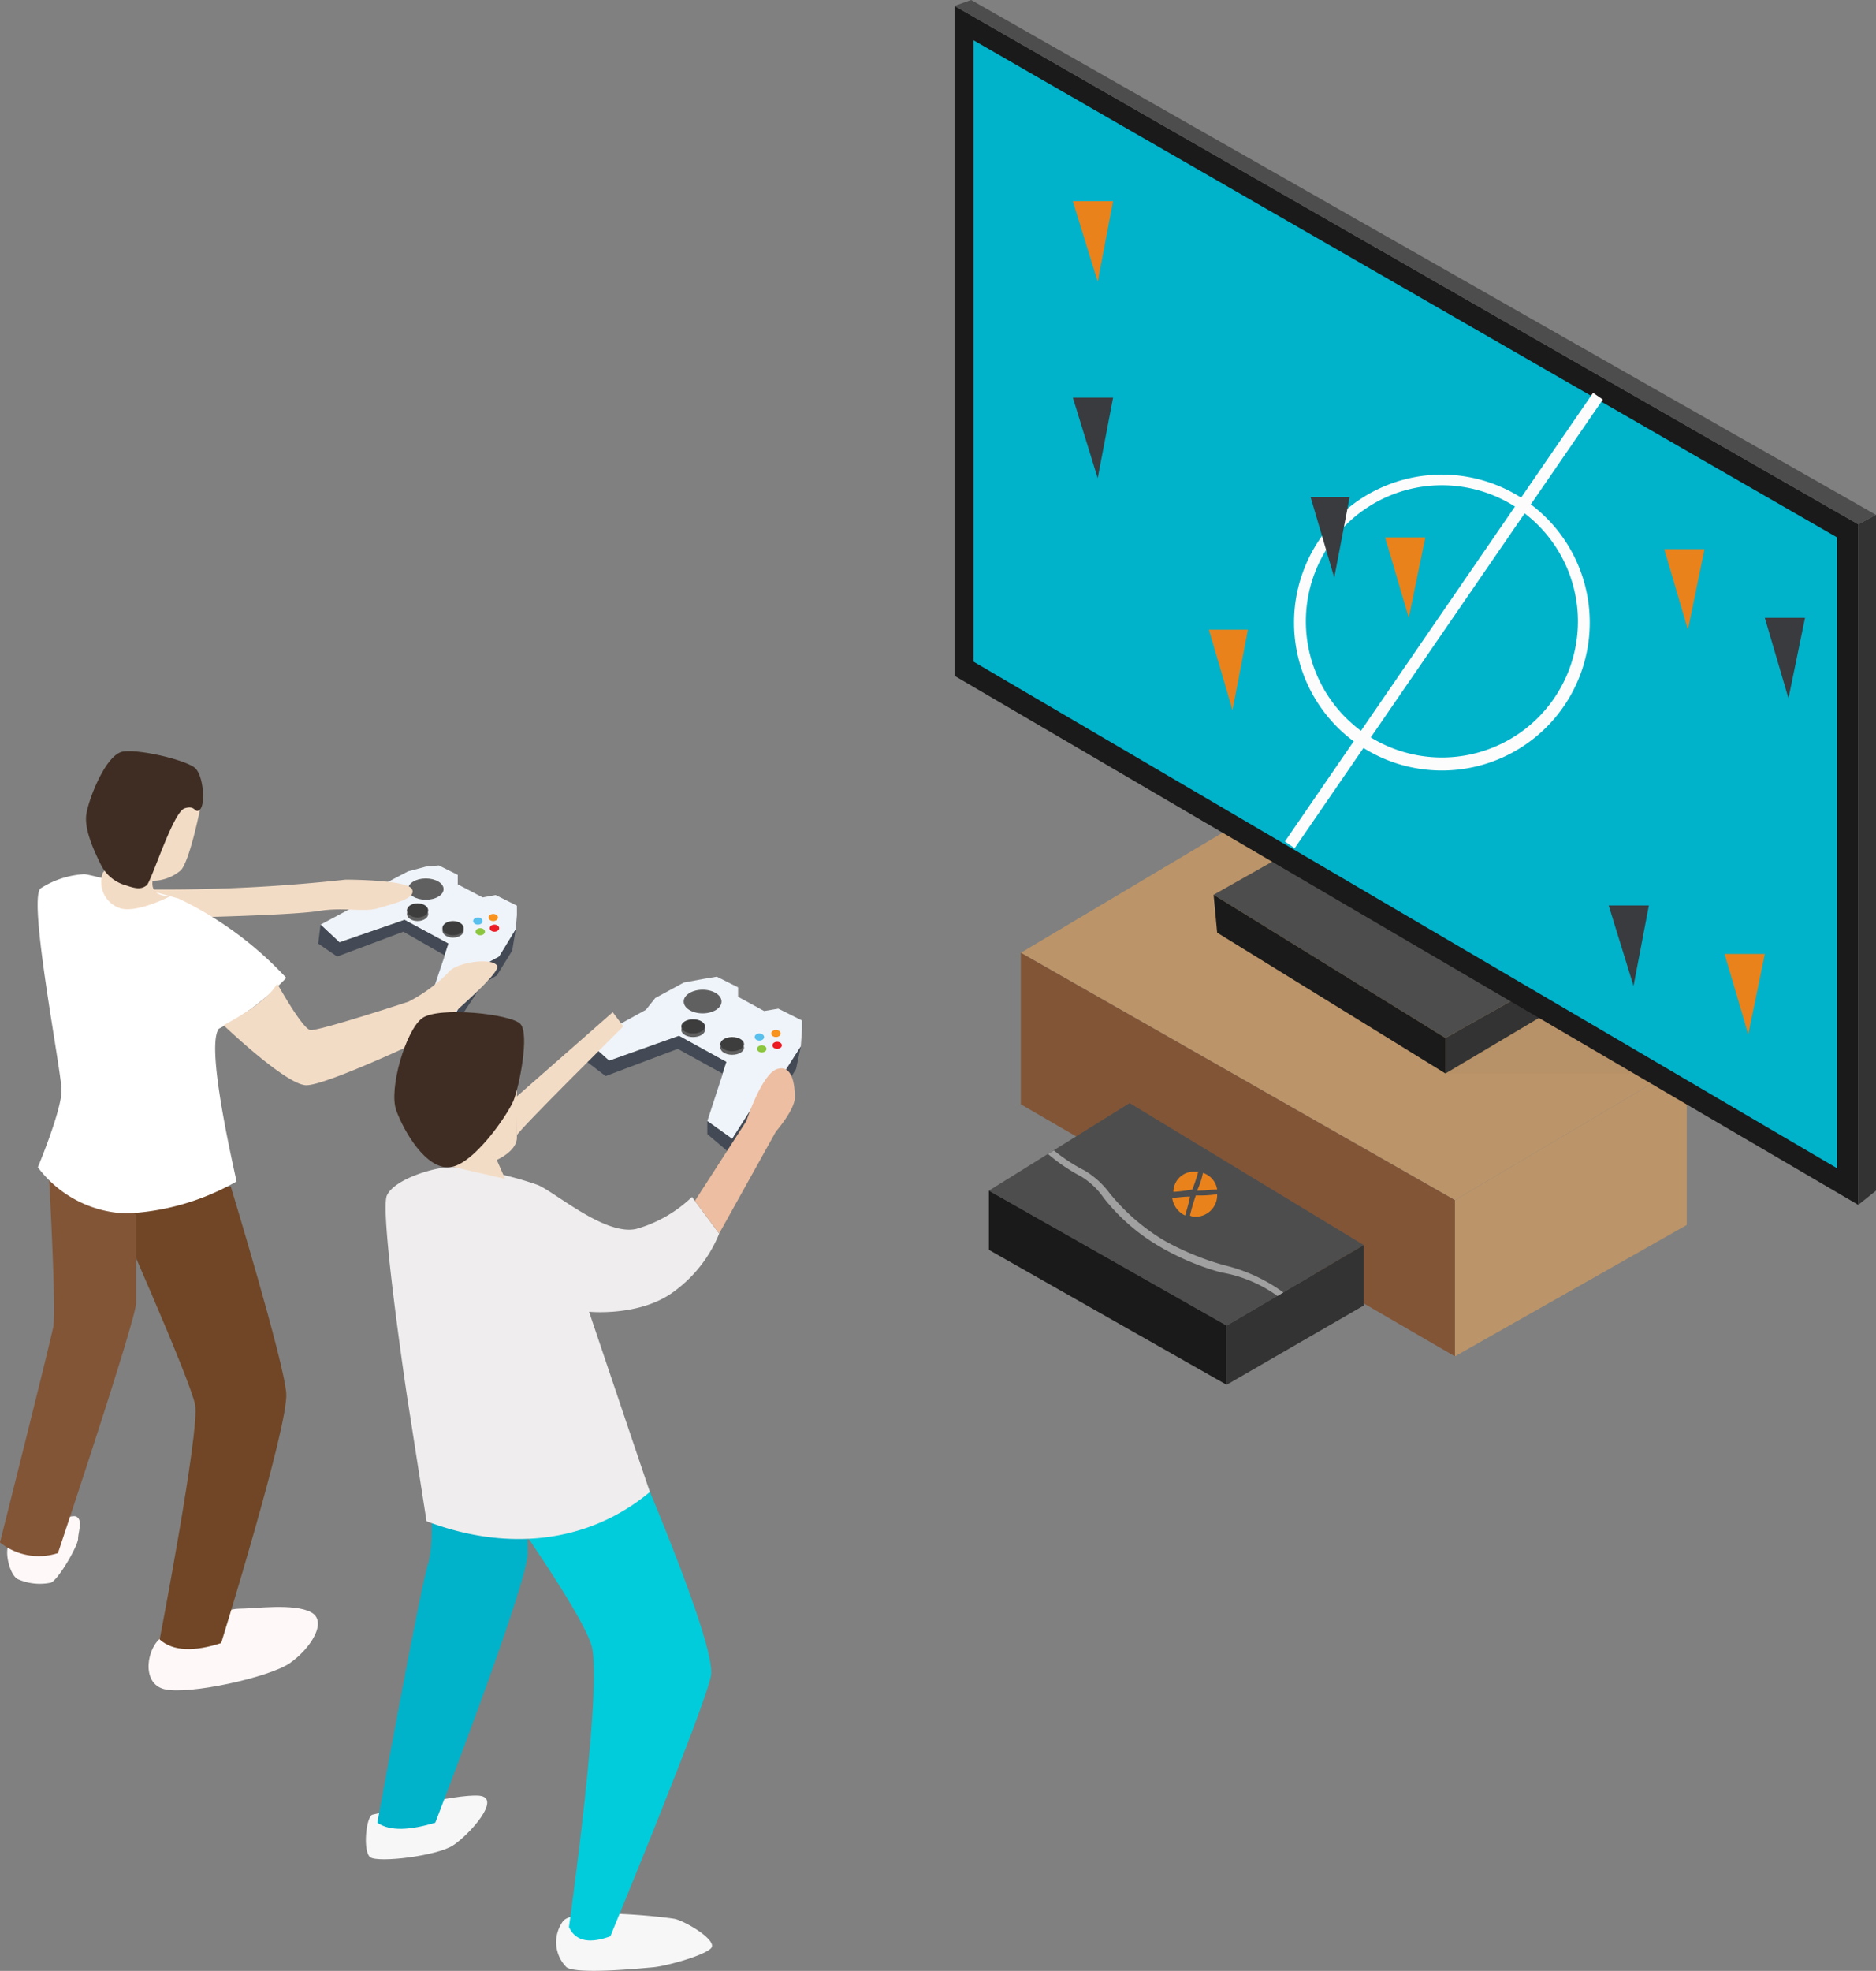 <svg xmlns="http://www.w3.org/2000/svg" viewBox="0 0 158.6 166.52">
  <rect x="0" y="0" width="158.6" height="166.52" fill="#808080" stroke="none"/>
  <defs>
    <style>
      .cls-1 {
        fill: #bb9469;
      }

      .cls-2 {
        fill: #825537;
      }

      .cls-3 {
        fill: #4d4d4d;
      }

      .cls-4 {
        fill: #333;
      }

      .cls-5 {
        fill: #1a1a1a;
      }

      .cls-6 {
        fill: #a0a0a0;
      }

      .cls-7 {
        fill: #ea821b;
      }

      .cls-8 {
        opacity: 0.2;
      }

      .cls-9 {
        opacity: 0.1;
      }

      .cls-10 {
        fill: #00b2ca;
      }

      .cls-11 {
        fill: #fcfcfc;
      }

      .cls-12 {
        fill: #3a3b3f;
      }

      .cls-13 {
        fill: #eff4fa;
      }

      .cls-14 {
        fill: #606060;
      }

      .cls-15 {
        fill: #3d3d3d;
      }

      .cls-16 {
        fill: #8cc63f;
      }

      .cls-17 {
        fill: #ed1c24;
      }

      .cls-18 {
        fill: #59c0ed;
      }

      .cls-19 {
        fill: #f7931e;
      }

      .cls-20 {
        fill: #434a55;
      }

      .cls-21 {
        fill: #fff8f8;
      }

      .cls-22 {
        fill: #704626;
      }

      .cls-23 {
        fill: #f3dcc6;
      }

      .cls-24 {
        fill: #fff;
      }

      .cls-25 {
        fill: #3f2d23;
      }

      .cls-26 {
        fill: #f7f7f7;
      }

      .cls-27 {
        fill: #00ccdb;
      }

      .cls-28 {
        fill: #efeded;
      }

      .cls-29 {
        fill: #edbea1;
      }
    </style>
  </defs>
  <title>vipРесурс 5</title>
  <g id="Слой_2" data-name="Слой 2">
    <g id="Material">
      <g id="vip">
        <g>
          <g>
            <polygon class="cls-1" points="142.6 89.8 123 101.4 86.3 80.5 105.3 69.2 142.6 89.8"/>
            <polygon class="cls-1" points="142.6 103.5 142.6 89.8 123 101.4 123 114.6 142.6 103.5"/>
            <polygon class="cls-2" points="86.3 80.5 86.3 93.3 123 114.6 123 101.4 86.3 80.5"/>
          </g>
          <g>
            <polygon class="cls-3" points="115.3 105.2 103.7 112 83.6 100.6 95.5 93.2 115.3 105.2"/>
            <polygon class="cls-4" points="103.7 117 103.7 112 115.3 105.2 115.3 110.3 103.7 117"/>
            <polygon class="cls-5" points="83.6 100.6 83.6 105.6 103.7 117 103.7 112 83.6 100.6"/>
            <path class="cls-6" d="M108,109.5l.5-.3a14,14,0,0,0-5-2.3,23,23,0,0,1-5.1-2.1,17.45,17.45,0,0,1-4.6-4,7.4,7.4,0,0,0-2.1-1.9,14.33,14.33,0,0,1-2.6-1.7l-.5.3a15,15,0,0,0,2.8,1.9,6.3,6.3,0,0,1,1.9,1.8,16.66,16.66,0,0,0,4.7,4.1,21.67,21.67,0,0,0,5.2,2.2A11.41,11.41,0,0,1,108,109.5Z"/>
            <path class="cls-7" d="M100.2,102.7a1.92,1.92,0,0,1-1.1-1.5c.4,0,.9-.1,1.5-.1C100.5,101.7,100.3,102.3,100.2,102.7Z"/>
            <path class="cls-7" d="M102.9,100.9h0a1.82,1.82,0,0,1-1.8,1.9.9.9,0,0,1-.5-.1,15.43,15.43,0,0,1,.5-1.7A9.72,9.72,0,0,0,102.9,100.9Z"/>
            <path class="cls-7" d="M99.2,100.7A1.71,1.71,0,0,1,101,99h.3a13.15,13.15,0,0,1-.5,1.5A11.55,11.55,0,0,1,99.2,100.7Z"/>
            <path class="cls-7" d="M101.7,99.1a1.74,1.74,0,0,1,1.2,1.4c-.4,0-1,.1-1.7.1A6.51,6.51,0,0,0,101.7,99.1Z"/>
          </g>
          <g class="cls-8">
            <polygon class="cls-9" points="122.2 90.7 140.6 90.7 132 84.9 122.2 90.7"/>
          </g>
          <g>
            <polygon class="cls-3" points="135 80.5 115 68.6 102.6 75.6 122.2 87.7 135 80.5"/>
            <polygon class="cls-4" points="135 83.1 135 80.5 122.2 87.7 122.2 90.7 135 83.1"/>
            <polygon class="cls-5" points="122.2 90.7 102.9 78.8 102.6 75.6 122.2 87.7 122.2 90.7"/>
          </g>
          <g>
            <polygon class="cls-5" points="157.1 44.3 80.7 0.5 80.7 57.1 157.1 101.8 157.1 44.3"/>
            <polygon class="cls-10" points="155.3 45.4 82.3 3.4 82.3 55.9 155.3 98.7 155.3 45.4"/>
            <rect class="cls-11" x="99.06" y="51.92" width="46" height="1" transform="translate(9.73 123.33) rotate(-55.5)"/>
            <path class="cls-11" d="M121.9,65.1a12.5,12.5,0,1,1,12.5-12.5A12.5,12.5,0,0,1,121.9,65.1Zm0-24.1a11.5,11.5,0,1,0,11.5,11.5A11.5,11.5,0,0,0,121.9,41Z"/>
            <polygon class="cls-4" points="157.1 101.8 158.6 100.6 158.6 43.5 157.1 44.3 157.1 101.8"/>
            <polygon class="cls-3" points="80.7 0.5 157.1 44.3 158.6 43.5 82.1 0 80.7 0.5"/>
            <polygon class="cls-7" points="102.2 53.2 104.2 60 105.5 53.2 102.2 53.2"/>
            <polygon class="cls-12" points="90.7 33.6 92.8 40.4 94.1 33.6 90.7 33.6"/>
            <polygon class="cls-12" points="110.8 42 112.8 48.8 114.1 42 110.8 42"/>
            <polygon class="cls-12" points="136 76.5 138.1 83.3 139.4 76.5 136 76.5"/>
            <polygon class="cls-12" points="149.2 52.2 151.2 59 152.6 52.2 149.2 52.2"/>
            <polygon class="cls-7" points="145.8 80.6 147.8 87.4 149.2 80.6 145.8 80.6"/>
            <polygon class="cls-7" points="140.7 46.4 142.7 53.2 144.1 46.4 140.7 46.4"/>
            <polygon class="cls-7" points="90.7 17 92.8 23.8 94.1 17 90.7 17"/>
            <polygon class="cls-7" points="117.1 45.4 119.1 52.2 120.5 45.4 117.1 45.4"/>
          </g>
        </g>
        <g>
          <g>
            <polygon class="cls-13" points="27.1 78.12 31.6 75.72 32.4 74.72 34.5 73.62 36 73.22 37.1 73.12 38.7 73.92 38.7 74.72 40.8 75.82 41.9 75.62 43.7 76.52 43.7 77.32 43.6 78.52 42.2 80.82 41.1 81.42 38.4 85.82 36.4 84.32 37.9 79.72 34.2 77.72 28.7 79.62 27.1 78.12"/>
            <ellipse class="cls-14" cx="35.3" cy="77.22" rx="0.9" ry="0.6"/>
            <ellipse class="cls-15" cx="35.3" cy="76.92" rx="0.9" ry="0.6"/>
            <ellipse class="cls-14" cx="36" cy="75.12" rx="1.5" ry="0.9"/>
            <ellipse class="cls-14" cx="38.3" cy="78.62" rx="0.9" ry="0.6"/>
            <ellipse class="cls-16" cx="40.6" cy="78.72" rx="0.4" ry="0.3"/>
            <ellipse class="cls-17" cx="41.8" cy="78.42" rx="0.4" ry="0.3"/>
            <ellipse class="cls-18" cx="40.4" cy="77.82" rx="0.4" ry="0.3"/>
            <ellipse class="cls-19" cx="41.7" cy="77.52" rx="0.4" ry="0.3"/>
            <ellipse class="cls-15" cx="38.3" cy="78.42" rx="0.9" ry="0.6"/>
            <polygon class="cls-20" points="41.1 81.42 38.4 85.82 36.4 84.32 37.9 79.72 34.2 77.72 28.7 79.62 27.1 78.12 26.9 79.72 28.5 80.82 34.1 78.72 37.6 80.72 36.4 84.32 36.3 85.42 38.3 86.92 40.8 83.12 42 82.42 43.3 80.32 43.6 78.52 42.2 80.82 41.1 81.42"/>
          </g>
          <path class="cls-21" d="M13.7,138.32c-1.26.78-1.84,3.9.2,4.4s8.87-1,10.6-2.2,3.24-3.52,1.8-4.3-4.8-.3-6.1-.3S15,137.54,13.7,138.32Z"/>
          <path class="cls-21" d="M.8,130.42c-.48.55,0,2.64.7,3a4.59,4.59,0,0,0,2.8.3c.64-.24,2.3-3.14,2.3-3.7s.45-1.67-.2-1.9S1.28,129.88.8,130.42Z"/>
          <path class="cls-22" d="M13.5,138.52s3.39-17.64,3-19.8-7.1-17.2-7.1-17.2l10.1-1.3S24,115,24.2,117.72s-5.5,21.1-5.5,21.1C16.42,139.56,14.64,139.53,13.5,138.52Z"/>
          <path class="cls-23" d="M15.93,77.52s8.78-.19,11-.55,3.82.15,5.1-.25,3.2-.8,2.8-1.6-5.6-.8-5.6-.8a140.32,140.32,0,0,1-18.49.8Z"/>
          <path class="cls-2" d="M0,130.32s4.22-16.77,4.5-18.2-.4-13.5-.4-13.5l7.4,4v7.5c0,1.36-6.6,21.1-6.6,21.1A5.23,5.23,0,0,1,0,130.32Z"/>
          <path class="cls-24" d="M20,99.82c-1.76-7.9-2.18-12-1.5-12.9a21.81,21.81,0,0,0,5.7-4.3,30.14,30.14,0,0,0-9.1-6.7s-7.6-2.11-8-2.06a7.64,7.64,0,0,0-3.67,1.2C2.34,76,5.19,90.41,5.2,92.12s-2,6.5-2,6.5a9.71,9.71,0,0,0,7.5,3.9A20.57,20.57,0,0,0,20,99.82Z"/>
          <path class="cls-23" d="M14.4,75.72c-1.1,0-1.62-.46-1.5-1.3a3.73,3.73,0,0,0,2.4-.9c.76-.87,1.6-5.1,1.6-5.1l-2.3-.9-5.9,6.2a2.33,2.33,0,0,0,1.4,3C11.5,77.22,14.4,75.72,14.4,75.72Z"/>
          <path class="cls-23" d="M18.9,86.62s5.3,5.07,7,5.07,9.84-3.86,9.84-3.86,6.6-5.44,6.3-6.2-3.52-.39-4.2.6a13.43,13.43,0,0,1-3.3,2.4s-7.62,2.5-8.3,2.4-2.8-3.92-2.8-3.92C22.68,84.35,21,85.5,18.9,86.62Z"/>
          <path class="cls-25" d="M10.7,74.82A3.36,3.36,0,0,1,8.5,73c-.54-1.1-1.39-2.9-1.2-4.2s1.66-5.08,3.1-5.3,5.39.74,6.1,1.4.87,3.09.4,3.5-.32-.43-1.3-.1-2.81,6.2-3.2,6.5S11.63,75.15,10.7,74.82Z"/>
        </g>
        <g>
          <g>
            <polygon class="cls-13" points="49.7 88.02 54.6 85.32 55.4 84.32 57.8 83.02 59.4 82.72 60.6 82.52 62.4 83.42 62.4 84.22 64.6 85.42 65.8 85.22 67.8 86.22 67.8 87.02 67.7 88.42 66.1 90.92 64.9 91.52 61.9 96.22 59.8 94.72 61.4 89.72 57.4 87.52 51.5 89.62 49.7 88.02"/>
            <ellipse class="cls-14" cx="58.6" cy="87.02" rx="1" ry="0.6"/>
            <ellipse class="cls-15" cx="58.6" cy="86.72" rx="1" ry="0.6"/>
            <ellipse class="cls-14" cx="59.4" cy="84.62" rx="1.6" ry="1"/>
            <ellipse class="cls-14" cx="61.9" cy="88.52" rx="1" ry="0.6"/>
            <ellipse class="cls-16" cx="64.4" cy="88.62" rx="0.4" ry="0.3"/>
            <ellipse class="cls-17" cx="65.7" cy="88.32" rx="0.4" ry="0.3"/>
            <ellipse class="cls-18" cx="64.2" cy="87.62" rx="0.4" ry="0.3"/>
            <ellipse class="cls-19" cx="65.6" cy="87.32" rx="0.4" ry="0.3"/>
            <ellipse class="cls-15" cx="61.9" cy="88.22" rx="1" ry="0.6"/>
            <polygon class="cls-20" points="64.9 91.52 61.9 96.22 59.8 94.72 61.4 89.72 57.4 87.52 51.5 89.62 49.7 88.02 49.5 89.62 51.2 90.92 57.3 88.62 61.1 90.72 59.8 94.72 59.8 95.82 61.8 97.52 64.6 93.32 65.9 92.62 67.3 90.32 67.7 88.42 66.1 90.92 64.9 91.52"/>
          </g>
          <path class="cls-26" d="M31.3,156.92c-.65-.48-.35-3.5.2-3.6s7-1.77,9-1.6-.84,3.31-2.2,4.2S32,157.41,31.3,156.92Z"/>
          <path class="cls-26" d="M47.9,166.22a3,3,0,0,1-.3-3.9c1-1.22,8.54-.35,9.4-.2s3.76,1.85,3.1,2.5-3.84,1.51-4.9,1.6S48.82,166.84,47.9,166.22Z"/>
          <path class="cls-27" d="M48.1,162.82S51,142.27,50,139s-9.1-14.4-9.1-14.4l12.2-2.9s7.53,17.17,7,19.9-8.5,22-8.5,22C50,164.18,48.7,164.12,48.1,162.82Z"/>
          <path class="cls-10" d="M31.9,154s3.68-20.13,4.3-21.9.1-8.6.1-8.6h8.3v7.8c0,2.51-7.8,22.7-7.8,22.7C34.71,154.62,33,154.76,31.9,154Z"/>
          <path class="cls-28" d="M54.94,126.06c-5.34,4.44-12.25,5-18.88,2.47L34.4,117.9s-2.32-15.53-1.69-16.9,4-2.4,5.49-2.4a28.4,28.4,0,0,1,7.3,1.53c1.55.69,5.7,4.3,8.3,3.7a11.25,11.25,0,0,0,4.7-2.7l2.3,3.1a11.29,11.29,0,0,1-3.7,4.8c-2.87,2.25-7.3,1.8-7.3,1.8Z"/>
          <path class="cls-29" d="M60.8,104.22l4.62-8.3.18-.32s1.6-1.84,1.6-2.88-.2-2.8-1.5-2.4-2.61,4.41-2.61,4.41l-4.34,6.73Z"/>
          <path class="cls-23" d="M43.7,90.72v5.4C43.7,97.27,42,98,42,98l.7,1.6-6.1-1.4Z"/>
          <path class="cls-25" d="M44,86.52c.78.85-.1,5.31-.6,6.5S40,98.46,38,98.62s-3.84-3-4.5-4.8.81-6.8,2.2-7.8S43.22,85.67,44,86.52Z"/>
          <path class="cls-23" d="M43.7,95.92c.1-.4,9-9.2,9-9.2l-.9-1.2-2.73,2.4-5.47,4.8Z"/>
        </g>
      </g>
    </g>
  </g>
</svg>
